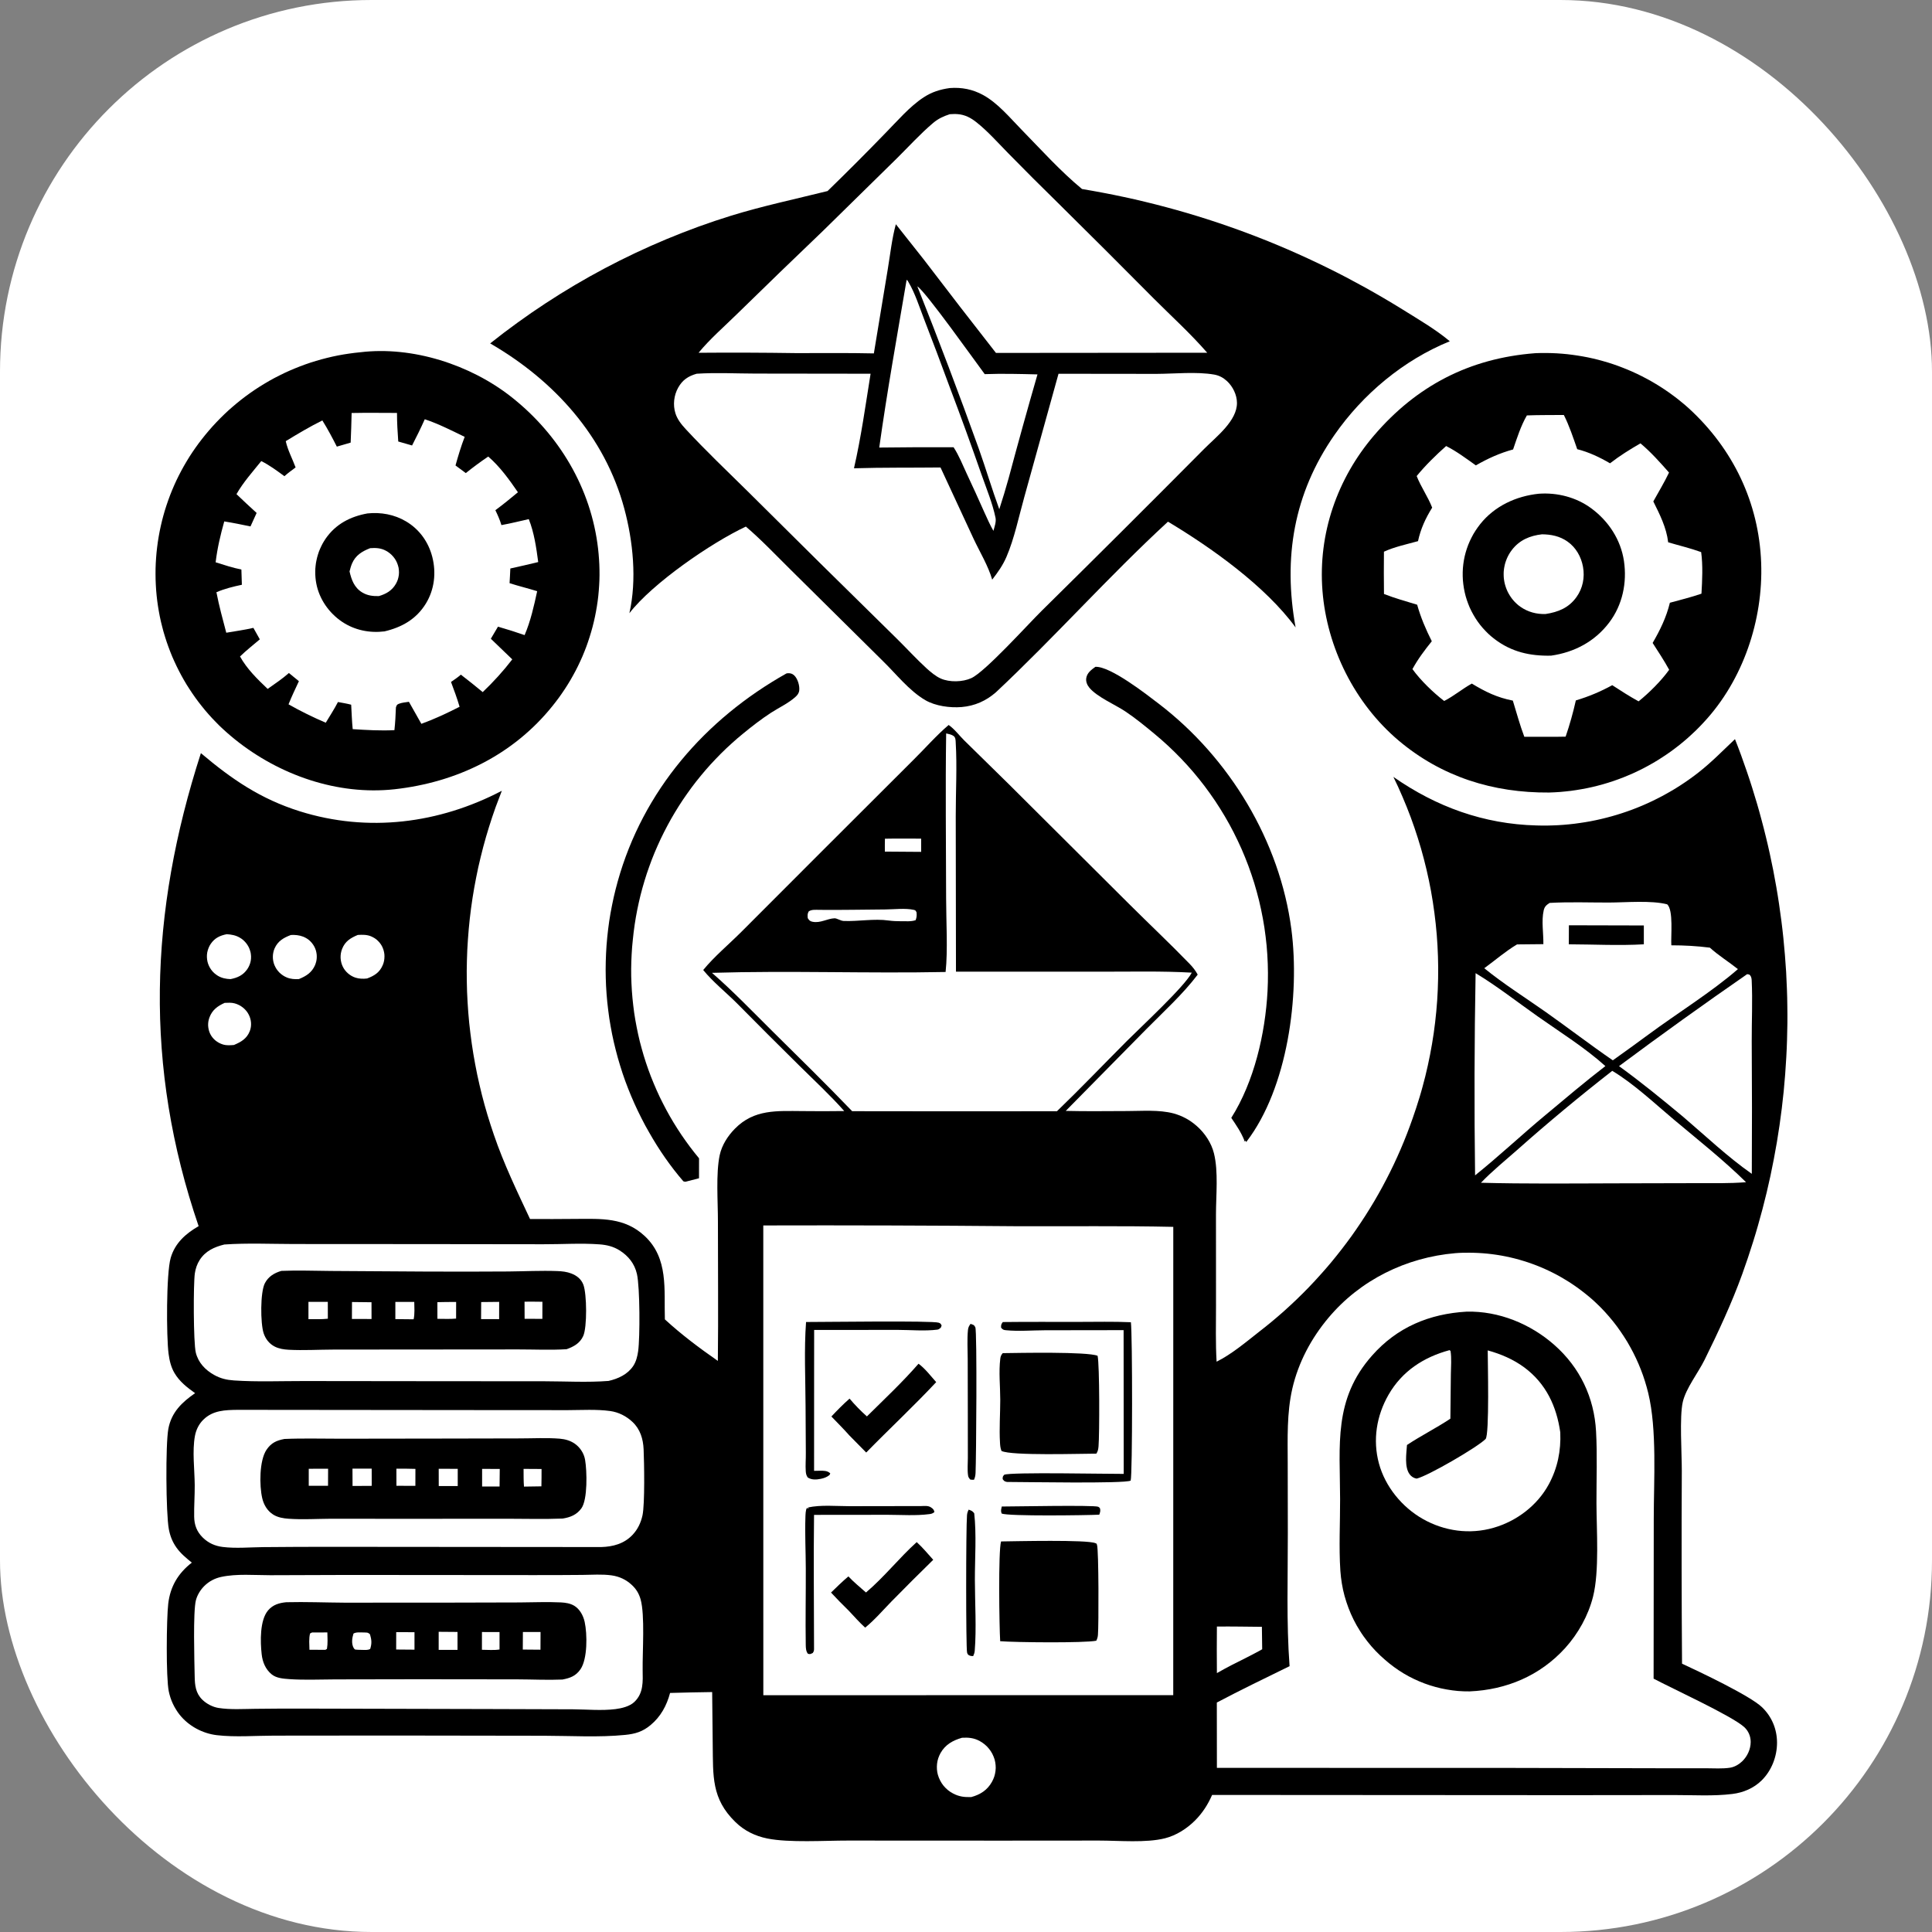 <svg width="52" height="52" viewBox="0 0 52 52" fill="none" xmlns="http://www.w3.org/2000/svg">
<rect x="0" y="0" width="52" height="52" fill="#808080" stroke="none"/>
<g clip-path="url(#clip0_225_461)">
<path d="M0 0H52V52H0V0Z" fill="white"/>
<path d="M29.482 17.948C29.883 17.925 30.866 18.694 31.201 18.951C33.095 20.404 34.448 22.639 34.758 25.016C34.989 26.792 34.658 29.284 33.55 30.728L33.534 30.733L33.526 30.705L33.478 30.719L33.492 30.696C33.403 30.472 33.274 30.285 33.14 30.087C33.757 29.112 34.055 27.817 34.116 26.675C34.12 26.594 34.123 26.512 34.125 26.43C34.127 26.349 34.128 26.267 34.127 26.185C34.127 26.103 34.125 26.021 34.122 25.94C34.119 25.858 34.115 25.776 34.11 25.695C34.105 25.613 34.098 25.532 34.091 25.45C34.083 25.369 34.074 25.287 34.064 25.206C34.054 25.125 34.043 25.044 34.031 24.963C34.018 24.882 34.005 24.802 33.99 24.721C33.975 24.641 33.959 24.56 33.942 24.48C33.925 24.4 33.907 24.321 33.888 24.241C33.868 24.162 33.848 24.083 33.826 24.004C33.804 23.925 33.782 23.846 33.758 23.768C33.733 23.69 33.708 23.612 33.682 23.535C33.656 23.457 33.628 23.38 33.6 23.303C33.571 23.227 33.542 23.151 33.511 23.075C33.48 22.999 33.448 22.924 33.416 22.849C33.383 22.774 33.349 22.7 33.313 22.626C33.278 22.552 33.242 22.478 33.205 22.406C33.167 22.333 33.129 22.261 33.09 22.189C33.05 22.117 33.01 22.046 32.969 21.976C32.927 21.905 32.885 21.835 32.841 21.766C32.798 21.697 32.753 21.628 32.708 21.56C32.662 21.492 32.616 21.425 32.568 21.358C32.521 21.291 32.472 21.226 32.423 21.16C32.374 21.095 32.323 21.031 32.272 20.967C32.221 20.903 32.169 20.84 32.116 20.778C32.062 20.716 32.008 20.654 31.954 20.594C31.899 20.533 31.843 20.473 31.786 20.414C31.73 20.355 31.672 20.297 31.614 20.24C31.556 20.182 31.496 20.126 31.436 20.07C31.376 20.015 31.316 19.96 31.254 19.906C31.192 19.852 31.13 19.799 31.067 19.747C30.818 19.541 30.561 19.33 30.293 19.151C30.011 18.962 29.532 18.763 29.322 18.512C29.262 18.441 29.221 18.345 29.237 18.25C29.26 18.108 29.374 18.027 29.482 17.948Z" fill="black"/>
<path d="M21.167 18.126C21.179 18.124 21.191 18.121 21.203 18.12C21.273 18.116 21.326 18.131 21.378 18.18C21.471 18.27 21.525 18.454 21.512 18.58C21.504 18.656 21.465 18.706 21.412 18.755C21.226 18.925 20.966 19.045 20.753 19.183C20.493 19.352 20.244 19.545 20.004 19.742C19.952 19.784 19.9 19.828 19.849 19.871C19.798 19.915 19.747 19.96 19.698 20.005C19.648 20.05 19.598 20.096 19.549 20.142C19.501 20.188 19.452 20.235 19.405 20.282C19.357 20.33 19.31 20.378 19.264 20.427C19.217 20.475 19.171 20.524 19.126 20.574C19.081 20.624 19.036 20.674 18.992 20.725C18.948 20.776 18.905 20.828 18.862 20.88C18.819 20.931 18.777 20.984 18.735 21.037C18.694 21.09 18.653 21.143 18.613 21.197C18.573 21.251 18.534 21.306 18.495 21.361C18.456 21.416 18.418 21.471 18.38 21.527C18.343 21.583 18.306 21.639 18.27 21.696C18.234 21.753 18.199 21.81 18.164 21.868C18.129 21.925 18.095 21.983 18.062 22.042C18.029 22.101 17.997 22.159 17.965 22.219C17.933 22.278 17.902 22.338 17.872 22.398C17.841 22.458 17.812 22.518 17.783 22.579C17.754 22.64 17.726 22.701 17.699 22.763C17.672 22.824 17.645 22.886 17.619 22.948C17.593 23.01 17.569 23.073 17.544 23.135C17.52 23.198 17.497 23.261 17.474 23.325C17.451 23.388 17.429 23.451 17.408 23.515C17.387 23.579 17.367 23.643 17.347 23.708C17.328 23.772 17.309 23.837 17.291 23.901C17.273 23.966 17.256 24.031 17.239 24.097C17.223 24.162 17.208 24.227 17.193 24.293C17.178 24.359 17.164 24.424 17.151 24.491C17.138 24.556 17.126 24.623 17.114 24.689C17.103 24.755 17.092 24.822 17.082 24.888C17.072 24.955 17.063 25.021 17.055 25.088C17.047 25.155 17.04 25.222 17.033 25.289C17.026 25.354 17.02 25.42 17.014 25.485C17.009 25.551 17.005 25.617 17.001 25.682C16.997 25.748 16.994 25.814 16.992 25.88C16.99 25.945 16.989 26.011 16.988 26.077C16.988 26.143 16.988 26.209 16.989 26.274C16.991 26.34 16.993 26.406 16.996 26.472C16.998 26.538 17.002 26.603 17.007 26.669C17.011 26.735 17.017 26.8 17.023 26.866C17.029 26.931 17.036 26.997 17.044 27.062C17.051 27.127 17.06 27.193 17.069 27.258C17.079 27.323 17.089 27.388 17.1 27.453C17.111 27.518 17.123 27.582 17.136 27.647C17.148 27.712 17.162 27.776 17.176 27.84C17.191 27.905 17.206 27.969 17.221 28.033C17.237 28.096 17.254 28.16 17.272 28.224C17.289 28.287 17.307 28.35 17.326 28.413C17.346 28.476 17.365 28.539 17.386 28.602C17.407 28.664 17.428 28.726 17.45 28.788C17.473 28.85 17.495 28.912 17.519 28.973C17.543 29.035 17.567 29.096 17.593 29.156C17.618 29.217 17.644 29.278 17.671 29.338C17.698 29.398 17.725 29.458 17.753 29.517C17.782 29.577 17.811 29.636 17.841 29.694C17.87 29.753 17.901 29.811 17.932 29.869C17.963 29.927 17.995 29.985 18.028 30.042C18.061 30.099 18.094 30.156 18.128 30.212C18.162 30.268 18.197 30.324 18.233 30.38C18.268 30.435 18.304 30.49 18.341 30.545C18.378 30.599 18.415 30.653 18.454 30.707C18.492 30.76 18.531 30.814 18.57 30.866C18.61 30.919 18.65 30.971 18.691 31.023C18.732 31.074 18.773 31.125 18.815 31.176L18.814 31.713L18.465 31.803C18.437 31.812 18.421 31.802 18.393 31.795C18.046 31.395 17.733 30.941 17.473 30.481C17.437 30.418 17.401 30.355 17.366 30.291C17.332 30.227 17.298 30.162 17.265 30.097C17.232 30.032 17.199 29.967 17.168 29.901C17.136 29.836 17.105 29.77 17.076 29.703C17.046 29.637 17.017 29.57 16.989 29.503C16.96 29.436 16.933 29.369 16.907 29.301C16.88 29.233 16.854 29.165 16.829 29.096C16.805 29.028 16.78 28.959 16.757 28.89C16.734 28.821 16.712 28.752 16.691 28.682C16.669 28.613 16.649 28.543 16.629 28.473C16.609 28.403 16.59 28.332 16.573 28.262C16.555 28.191 16.538 28.12 16.521 28.049C16.505 27.978 16.49 27.907 16.475 27.836C16.461 27.765 16.447 27.693 16.435 27.621C16.422 27.549 16.41 27.478 16.399 27.406C16.389 27.334 16.379 27.262 16.37 27.189C16.361 27.117 16.352 27.045 16.345 26.972C16.338 26.9 16.331 26.827 16.326 26.755C16.32 26.682 16.316 26.609 16.312 26.537C16.309 26.464 16.306 26.391 16.304 26.318C16.302 26.246 16.301 26.173 16.301 26.1C16.301 26.027 16.302 25.954 16.304 25.882C16.305 25.809 16.308 25.736 16.312 25.663C16.315 25.591 16.32 25.518 16.325 25.445C16.33 25.373 16.337 25.3 16.344 25.228C16.351 25.155 16.359 25.083 16.368 25.011C16.377 24.938 16.387 24.866 16.397 24.794C16.408 24.722 16.42 24.65 16.432 24.579C16.445 24.507 16.458 24.435 16.473 24.364C16.487 24.293 16.502 24.221 16.518 24.15C16.534 24.079 16.551 24.009 16.569 23.938C16.587 23.867 16.605 23.797 16.625 23.727C17.306 21.282 18.977 19.357 21.167 18.126Z" fill="black"/>
<path d="M41.311 9.507L41.345 9.505C41.391 9.503 41.438 9.502 41.485 9.501C41.532 9.501 41.578 9.5 41.625 9.501C41.672 9.501 41.718 9.502 41.765 9.504C41.812 9.506 41.858 9.508 41.905 9.51C41.952 9.513 41.998 9.516 42.045 9.52C42.091 9.524 42.138 9.528 42.184 9.533C42.231 9.538 42.277 9.544 42.323 9.55C42.37 9.556 42.416 9.562 42.462 9.57C42.508 9.577 42.554 9.585 42.6 9.593C42.646 9.601 42.692 9.61 42.738 9.619C42.783 9.629 42.829 9.639 42.875 9.649C42.92 9.66 42.966 9.671 43.011 9.682C43.056 9.694 43.101 9.706 43.146 9.719C43.191 9.731 43.236 9.745 43.281 9.758C43.325 9.772 43.37 9.787 43.414 9.801C43.458 9.816 43.502 9.832 43.546 9.847C43.59 9.863 43.634 9.88 43.677 9.897C43.721 9.914 43.764 9.931 43.807 9.949C43.85 9.967 43.893 9.986 43.936 10.005C43.979 10.024 44.021 10.043 44.063 10.063C44.105 10.083 44.147 10.104 44.189 10.125C44.231 10.146 44.272 10.168 44.313 10.19C44.355 10.212 44.395 10.234 44.436 10.257C44.477 10.28 44.517 10.304 44.557 10.328C44.597 10.352 44.637 10.376 44.676 10.401C44.716 10.426 44.755 10.452 44.794 10.478C44.833 10.504 44.871 10.53 44.91 10.557C44.948 10.584 44.986 10.611 45.023 10.639C45.061 10.666 45.098 10.695 45.135 10.723C45.172 10.752 45.208 10.781 45.244 10.811C45.281 10.84 45.316 10.87 45.352 10.9C45.387 10.931 45.422 10.962 45.457 10.993C46.647 12.083 47.342 13.531 47.402 15.147C47.459 16.687 46.915 18.308 45.856 19.442C45.823 19.478 45.789 19.514 45.755 19.549C45.721 19.584 45.687 19.619 45.652 19.653C45.617 19.687 45.581 19.721 45.545 19.754C45.51 19.788 45.474 19.82 45.437 19.853C45.4 19.885 45.363 19.917 45.326 19.949C45.289 19.98 45.251 20.011 45.213 20.042C45.174 20.073 45.136 20.103 45.097 20.132C45.058 20.162 45.019 20.191 44.979 20.22C44.94 20.248 44.9 20.276 44.859 20.304C44.819 20.332 44.778 20.359 44.737 20.385C44.696 20.412 44.655 20.438 44.613 20.464C44.571 20.489 44.529 20.514 44.487 20.539C44.445 20.563 44.402 20.587 44.359 20.611C44.316 20.634 44.273 20.657 44.23 20.68C44.186 20.702 44.142 20.724 44.099 20.745C44.054 20.767 44.01 20.787 43.966 20.808C43.921 20.828 43.876 20.847 43.831 20.866C43.786 20.886 43.741 20.904 43.696 20.922C43.65 20.94 43.604 20.957 43.558 20.974C43.513 20.991 43.466 21.007 43.42 21.023C43.374 21.039 43.327 21.054 43.281 21.068C43.234 21.083 43.187 21.097 43.14 21.11C43.093 21.123 43.046 21.136 42.998 21.148C42.951 21.16 42.903 21.172 42.856 21.183C42.808 21.194 42.76 21.204 42.712 21.214C42.664 21.224 42.617 21.233 42.568 21.241C42.52 21.25 42.472 21.258 42.424 21.265C42.375 21.273 42.327 21.28 42.278 21.286C42.23 21.292 42.181 21.297 42.133 21.302C42.084 21.308 42.035 21.312 41.986 21.316C41.938 21.319 41.889 21.322 41.84 21.325C41.791 21.328 41.742 21.329 41.694 21.331C40.19 21.343 38.801 20.909 37.642 19.93C36.464 18.934 35.713 17.43 35.594 15.896C35.475 14.366 35.989 12.881 36.983 11.719C38.126 10.383 39.552 9.643 41.311 9.507Z" fill="black"/>
<path d="M41.096 11.181C41.427 11.168 41.76 11.173 42.091 11.169C42.238 11.46 42.344 11.783 42.451 12.09C42.763 12.168 43.057 12.308 43.334 12.47C43.592 12.269 43.87 12.096 44.153 11.933C44.43 12.164 44.684 12.448 44.922 12.719C44.797 12.983 44.64 13.24 44.499 13.496C44.674 13.848 44.853 14.201 44.899 14.596C45.195 14.684 45.497 14.754 45.787 14.86C45.836 15.221 45.816 15.616 45.795 15.979C45.517 16.075 45.229 16.145 44.945 16.223C44.849 16.618 44.683 16.956 44.481 17.305C44.634 17.543 44.79 17.779 44.926 18.027C44.709 18.328 44.391 18.644 44.103 18.877C43.859 18.743 43.627 18.594 43.394 18.442C43.071 18.618 42.766 18.746 42.414 18.852C42.34 19.182 42.249 19.507 42.139 19.827L41.881 19.831L41.027 19.83C40.907 19.514 40.818 19.18 40.718 18.857C40.291 18.773 39.984 18.622 39.614 18.399C39.357 18.541 39.133 18.733 38.87 18.867C38.576 18.642 38.233 18.31 38.016 18.009C38.163 17.739 38.345 17.498 38.537 17.259C38.375 16.937 38.24 16.623 38.143 16.276C37.844 16.185 37.541 16.101 37.25 15.987C37.245 15.608 37.245 15.228 37.249 14.849C37.533 14.718 37.865 14.649 38.166 14.565C38.239 14.23 38.367 13.953 38.547 13.663C38.434 13.37 38.245 13.108 38.13 12.813C38.364 12.527 38.647 12.25 38.923 12.005C39.207 12.148 39.465 12.343 39.723 12.526C40.048 12.339 40.364 12.196 40.725 12.097C40.831 11.787 40.932 11.466 41.096 11.181Z" fill="white"/>
<path d="M41.415 13.289C41.914 13.252 42.427 13.384 42.83 13.682C43.295 14.025 43.623 14.525 43.709 15.1C43.795 15.684 43.67 16.283 43.311 16.757C42.923 17.268 42.375 17.557 41.747 17.647C41.181 17.659 40.686 17.549 40.227 17.201C40.198 17.179 40.17 17.156 40.142 17.133C40.114 17.109 40.087 17.085 40.06 17.06C40.034 17.035 40.008 17.01 39.983 16.983C39.958 16.957 39.933 16.93 39.909 16.903C39.885 16.875 39.862 16.848 39.839 16.819C39.817 16.79 39.795 16.761 39.774 16.732C39.753 16.702 39.733 16.672 39.713 16.641C39.694 16.61 39.675 16.579 39.657 16.547C39.639 16.516 39.621 16.484 39.605 16.451C39.589 16.419 39.573 16.386 39.558 16.353C39.544 16.32 39.53 16.286 39.517 16.252C39.503 16.218 39.491 16.184 39.48 16.149C39.468 16.114 39.458 16.08 39.448 16.045C39.439 16.009 39.43 15.974 39.422 15.939C39.414 15.903 39.407 15.867 39.401 15.832C39.395 15.796 39.39 15.76 39.385 15.723C39.381 15.688 39.377 15.652 39.374 15.616C39.372 15.58 39.37 15.544 39.369 15.508C39.368 15.472 39.368 15.436 39.369 15.4C39.37 15.364 39.371 15.329 39.374 15.293C39.377 15.257 39.38 15.221 39.385 15.185C39.389 15.149 39.395 15.114 39.401 15.078C39.407 15.043 39.414 15.008 39.422 14.973C39.43 14.938 39.439 14.903 39.449 14.868C39.459 14.833 39.469 14.799 39.481 14.765C39.492 14.731 39.505 14.697 39.518 14.663C39.531 14.63 39.545 14.597 39.56 14.564C39.575 14.531 39.59 14.499 39.607 14.467C39.623 14.435 39.64 14.403 39.658 14.372C39.676 14.341 39.695 14.31 39.715 14.28C39.734 14.25 39.755 14.22 39.776 14.191C39.797 14.162 39.819 14.133 39.841 14.105C40.229 13.619 40.806 13.353 41.415 13.289Z" fill="black"/>
<path d="M41.502 14.381C41.75 14.383 41.981 14.43 42.188 14.575C42.416 14.734 42.559 14.987 42.607 15.258C42.658 15.542 42.601 15.834 42.431 16.07C42.224 16.36 41.94 16.474 41.601 16.526C41.36 16.535 41.125 16.473 40.926 16.334C40.911 16.324 40.896 16.313 40.882 16.302C40.868 16.291 40.854 16.279 40.84 16.267C40.826 16.255 40.813 16.243 40.8 16.23C40.787 16.217 40.774 16.204 40.761 16.191C40.749 16.178 40.737 16.164 40.725 16.15C40.714 16.136 40.702 16.122 40.691 16.108C40.68 16.093 40.669 16.078 40.659 16.063C40.649 16.048 40.639 16.033 40.63 16.018C40.62 16.002 40.611 15.986 40.602 15.97C40.593 15.954 40.585 15.938 40.577 15.922C40.569 15.905 40.562 15.889 40.555 15.872C40.548 15.855 40.541 15.838 40.535 15.821C40.529 15.804 40.523 15.787 40.518 15.769C40.512 15.752 40.507 15.735 40.503 15.717C40.498 15.699 40.495 15.681 40.491 15.664C40.487 15.646 40.484 15.628 40.482 15.61C40.479 15.592 40.477 15.574 40.475 15.556C40.474 15.539 40.472 15.521 40.472 15.503C40.471 15.485 40.471 15.467 40.471 15.449C40.471 15.431 40.471 15.413 40.472 15.395C40.474 15.377 40.475 15.359 40.477 15.341C40.479 15.324 40.481 15.306 40.484 15.288C40.487 15.271 40.49 15.253 40.494 15.235C40.497 15.218 40.502 15.2 40.506 15.183C40.511 15.166 40.516 15.148 40.521 15.131C40.526 15.114 40.532 15.097 40.539 15.08C40.545 15.064 40.551 15.047 40.559 15.03C40.566 15.014 40.573 14.998 40.581 14.982C40.589 14.966 40.597 14.95 40.606 14.934C40.615 14.918 40.624 14.903 40.633 14.888C40.643 14.872 40.653 14.857 40.663 14.843C40.673 14.828 40.684 14.813 40.695 14.799C40.899 14.534 41.179 14.418 41.502 14.381Z" fill="white"/>
<path d="M9.698 9.481C11.103 9.311 12.661 9.816 13.762 10.683C15.046 11.695 15.912 13.142 16.098 14.773C16.103 14.819 16.108 14.866 16.112 14.913C16.117 14.96 16.12 15.007 16.123 15.054C16.127 15.101 16.129 15.148 16.131 15.195C16.133 15.242 16.134 15.289 16.135 15.336C16.136 15.383 16.136 15.43 16.136 15.477C16.135 15.524 16.134 15.571 16.133 15.618C16.131 15.665 16.129 15.712 16.126 15.759C16.123 15.806 16.12 15.853 16.116 15.9C16.112 15.947 16.108 15.993 16.103 16.04C16.098 16.087 16.092 16.134 16.086 16.18C16.079 16.227 16.073 16.273 16.065 16.32C16.058 16.366 16.05 16.413 16.041 16.459C16.033 16.505 16.024 16.551 16.014 16.597C16.004 16.643 15.994 16.689 15.983 16.735C15.972 16.781 15.961 16.826 15.949 16.872C15.937 16.918 15.925 16.963 15.911 17.008C15.898 17.053 15.885 17.098 15.87 17.143C15.856 17.188 15.841 17.233 15.826 17.277C15.811 17.322 15.795 17.366 15.779 17.41C15.762 17.454 15.745 17.498 15.728 17.541C15.71 17.585 15.692 17.629 15.674 17.672C15.655 17.715 15.636 17.758 15.616 17.801C15.597 17.843 15.576 17.886 15.556 17.928C15.535 17.971 15.514 18.012 15.492 18.054C15.47 18.096 15.448 18.137 15.425 18.178C15.402 18.22 15.379 18.261 15.355 18.301C15.331 18.342 15.307 18.382 15.282 18.422C15.258 18.462 15.232 18.502 15.206 18.541C15.181 18.58 15.154 18.619 15.127 18.658C15.101 18.697 15.073 18.735 15.046 18.773C15.018 18.811 14.99 18.849 14.961 18.886C14.933 18.923 14.903 18.96 14.874 18.997C13.812 20.323 12.289 21.058 10.619 21.243C9.082 21.411 7.515 20.86 6.325 19.902C6.288 19.873 6.252 19.843 6.216 19.812C6.18 19.782 6.144 19.751 6.109 19.72C6.073 19.689 6.038 19.657 6.004 19.625C5.969 19.593 5.935 19.561 5.901 19.528C5.868 19.495 5.834 19.461 5.802 19.427C5.769 19.394 5.736 19.36 5.704 19.325C5.672 19.291 5.641 19.256 5.609 19.22C5.578 19.185 5.547 19.149 5.517 19.113C5.487 19.077 5.457 19.04 5.428 19.003C5.398 18.967 5.369 18.929 5.341 18.892C5.313 18.854 5.285 18.816 5.257 18.778C5.229 18.74 5.202 18.701 5.176 18.662C5.149 18.623 5.123 18.584 5.098 18.544C5.072 18.505 5.047 18.465 5.022 18.425C4.998 18.384 4.974 18.344 4.95 18.303C4.927 18.262 4.904 18.221 4.881 18.18C4.858 18.139 4.836 18.097 4.815 18.055C4.793 18.013 4.772 17.971 4.752 17.928C4.731 17.886 4.711 17.843 4.692 17.8C4.673 17.757 4.654 17.714 4.635 17.671C4.617 17.627 4.599 17.584 4.582 17.54C4.565 17.496 4.548 17.452 4.532 17.407C4.516 17.363 4.5 17.319 4.485 17.274C4.47 17.229 4.455 17.185 4.442 17.14C4.428 17.095 4.414 17.049 4.401 17.004C4.389 16.959 4.376 16.913 4.365 16.867C4.353 16.822 4.342 16.776 4.331 16.73C4.321 16.684 4.311 16.638 4.301 16.592C4.292 16.546 4.283 16.499 4.275 16.453C4.266 16.407 4.259 16.36 4.252 16.314C4.245 16.267 4.238 16.22 4.232 16.173C4.226 16.127 4.221 16.08 4.216 16.033C4.211 15.985 4.207 15.937 4.203 15.889C4.199 15.84 4.196 15.792 4.194 15.744C4.191 15.696 4.189 15.647 4.188 15.599C4.187 15.551 4.186 15.502 4.186 15.454C4.186 15.406 4.186 15.357 4.187 15.309C4.188 15.261 4.19 15.213 4.192 15.164C4.195 15.116 4.197 15.068 4.201 15.02C4.204 14.971 4.208 14.923 4.213 14.875C4.218 14.827 4.223 14.779 4.229 14.731C4.235 14.683 4.241 14.635 4.248 14.587C4.255 14.54 4.263 14.492 4.271 14.444C4.279 14.396 4.288 14.349 4.297 14.302C4.306 14.254 4.316 14.207 4.327 14.16C4.337 14.113 4.348 14.066 4.36 14.019C4.372 13.972 4.384 13.925 4.397 13.878C4.41 13.832 4.423 13.785 4.437 13.739C4.451 13.693 4.466 13.647 4.481 13.601C4.496 13.555 4.512 13.509 4.528 13.464C4.544 13.418 4.561 13.373 4.578 13.328C4.596 13.283 4.614 13.238 4.632 13.193C4.65 13.149 4.669 13.104 4.689 13.06C4.709 13.016 4.729 12.972 4.749 12.928C4.77 12.884 4.791 12.841 4.813 12.798C4.835 12.755 4.857 12.712 4.88 12.669C4.902 12.627 4.926 12.584 4.95 12.542C4.973 12.5 4.998 12.458 5.023 12.417C5.047 12.376 5.073 12.334 5.099 12.293C5.124 12.253 5.151 12.212 5.178 12.172C5.205 12.132 5.232 12.092 5.26 12.053C5.288 12.013 5.316 11.974 5.345 11.935C5.374 11.896 5.403 11.858 5.433 11.82C5.462 11.782 5.493 11.744 5.523 11.707C5.555 11.668 5.588 11.629 5.621 11.59C5.654 11.552 5.687 11.514 5.721 11.476C5.755 11.439 5.789 11.402 5.824 11.365C5.859 11.328 5.894 11.292 5.93 11.256C5.966 11.22 6.002 11.185 6.038 11.15C6.075 11.115 6.112 11.08 6.149 11.046C6.187 11.012 6.225 10.979 6.263 10.946C6.301 10.913 6.34 10.88 6.379 10.848C6.418 10.816 6.458 10.784 6.497 10.753C6.537 10.722 6.578 10.691 6.618 10.661C6.659 10.631 6.7 10.601 6.741 10.572C6.783 10.543 6.824 10.514 6.866 10.486C6.908 10.458 6.951 10.43 6.994 10.403C7.036 10.376 7.079 10.35 7.123 10.324C7.166 10.298 7.21 10.272 7.254 10.247C7.298 10.223 7.342 10.198 7.387 10.174C7.432 10.151 7.477 10.127 7.522 10.105C7.567 10.082 7.613 10.06 7.658 10.038C7.704 10.017 7.75 9.996 7.797 9.975C7.843 9.955 7.889 9.935 7.936 9.916C7.983 9.896 8.03 9.878 8.077 9.86C8.124 9.842 8.172 9.824 8.22 9.807C8.267 9.79 8.315 9.774 8.363 9.758C8.411 9.742 8.46 9.727 8.508 9.713C8.557 9.698 8.605 9.684 8.654 9.671C8.703 9.657 8.752 9.645 8.801 9.633C8.85 9.621 8.899 9.609 8.949 9.598C8.998 9.587 9.048 9.577 9.097 9.567C9.147 9.558 9.197 9.548 9.247 9.54C9.297 9.532 9.347 9.524 9.397 9.517C9.447 9.509 9.497 9.503 9.547 9.497C9.598 9.491 9.648 9.486 9.698 9.481Z" fill="black"/>
<path d="M9.464 11.116C9.871 11.107 10.279 11.114 10.685 11.114C10.685 11.372 10.7 11.626 10.719 11.883L11.091 11.99C11.211 11.757 11.326 11.524 11.433 11.284C11.803 11.407 12.158 11.589 12.507 11.758C12.409 12.011 12.333 12.267 12.26 12.528L12.537 12.733C12.734 12.576 12.932 12.429 13.141 12.288C13.456 12.56 13.706 12.909 13.94 13.249C13.741 13.415 13.542 13.578 13.333 13.732C13.396 13.864 13.454 13.991 13.496 14.133C13.743 14.089 13.988 14.027 14.232 13.972C14.377 14.335 14.435 14.743 14.486 15.128C14.236 15.189 13.986 15.246 13.736 15.301C13.727 15.433 13.726 15.564 13.715 15.696C13.96 15.775 14.212 15.835 14.458 15.912C14.372 16.311 14.281 16.718 14.12 17.094C13.883 17.011 13.644 16.936 13.403 16.867L13.211 17.192L13.788 17.747C13.544 18.064 13.282 18.352 12.992 18.628C12.799 18.468 12.603 18.311 12.404 18.158C12.322 18.232 12.229 18.292 12.139 18.355C12.222 18.576 12.303 18.796 12.37 19.023C12.034 19.194 11.697 19.353 11.341 19.482L11.006 18.889C10.92 18.903 10.812 18.91 10.732 18.944C10.675 18.968 10.676 18.986 10.656 19.041C10.649 19.246 10.638 19.448 10.616 19.652C10.242 19.671 9.867 19.649 9.493 19.625C9.471 19.407 9.465 19.186 9.452 18.967C9.335 18.936 9.215 18.917 9.096 18.895C8.998 19.086 8.878 19.268 8.768 19.452C8.423 19.305 8.092 19.142 7.766 18.957C7.849 18.746 7.95 18.54 8.045 18.334L7.776 18.114C7.598 18.272 7.398 18.404 7.204 18.542C6.926 18.278 6.647 18.006 6.46 17.669C6.628 17.506 6.815 17.359 6.993 17.208L6.82 16.899C6.581 16.955 6.332 16.988 6.09 17.03C5.994 16.668 5.896 16.308 5.825 15.94C6.045 15.845 6.276 15.789 6.51 15.739L6.497 15.329C6.261 15.282 6.034 15.207 5.804 15.134C5.848 14.76 5.934 14.396 6.036 14.034C6.273 14.072 6.508 14.12 6.742 14.169L6.907 13.806C6.724 13.64 6.543 13.471 6.365 13.3C6.546 12.981 6.803 12.695 7.032 12.41C7.255 12.521 7.454 12.67 7.655 12.817C7.751 12.732 7.853 12.657 7.956 12.581C7.868 12.343 7.747 12.123 7.691 11.874C8.012 11.678 8.339 11.483 8.676 11.316C8.819 11.545 8.944 11.78 9.066 12.021L9.438 11.913C9.45 11.648 9.458 11.382 9.464 11.116Z" fill="white"/>
<path d="M9.89 13.819C10.25 13.781 10.615 13.847 10.928 14.033C11.287 14.245 11.532 14.587 11.635 14.989C11.744 15.416 11.694 15.865 11.463 16.244C11.205 16.665 10.817 16.883 10.348 16.994C9.947 17.043 9.545 16.962 9.208 16.736C8.855 16.499 8.592 16.124 8.513 15.704C8.508 15.678 8.504 15.652 8.5 15.626C8.497 15.6 8.494 15.573 8.491 15.547C8.489 15.521 8.487 15.495 8.486 15.468C8.485 15.442 8.485 15.415 8.485 15.389C8.485 15.363 8.486 15.336 8.487 15.31C8.489 15.283 8.491 15.257 8.494 15.231C8.497 15.205 8.5 15.178 8.504 15.152C8.508 15.126 8.513 15.1 8.519 15.075C8.524 15.049 8.53 15.023 8.537 14.997C8.543 14.972 8.551 14.947 8.559 14.921C8.567 14.896 8.575 14.871 8.584 14.846C8.594 14.822 8.603 14.797 8.614 14.773C8.624 14.749 8.635 14.725 8.647 14.701C8.658 14.677 8.67 14.654 8.683 14.63C8.696 14.607 8.709 14.585 8.723 14.562C8.737 14.54 8.751 14.518 8.766 14.496C9.038 14.104 9.43 13.902 9.89 13.819Z" fill="black"/>
<path d="M9.963 14.754C10.112 14.743 10.249 14.749 10.383 14.821C10.402 14.831 10.421 14.842 10.44 14.854C10.459 14.867 10.476 14.88 10.494 14.894C10.511 14.908 10.527 14.922 10.543 14.938C10.559 14.954 10.574 14.97 10.588 14.987C10.602 15.004 10.615 15.022 10.628 15.04C10.64 15.059 10.651 15.078 10.662 15.097C10.672 15.117 10.682 15.137 10.69 15.157C10.698 15.178 10.706 15.199 10.712 15.22C10.718 15.24 10.723 15.261 10.728 15.282C10.732 15.303 10.735 15.324 10.736 15.345C10.738 15.366 10.739 15.388 10.739 15.409C10.739 15.43 10.737 15.451 10.735 15.473C10.732 15.494 10.729 15.515 10.724 15.536C10.72 15.556 10.714 15.577 10.708 15.597C10.701 15.617 10.693 15.637 10.685 15.656C10.676 15.676 10.666 15.695 10.656 15.713C10.552 15.895 10.392 15.988 10.196 16.044C10.033 16.047 9.89 16.031 9.748 15.945C9.536 15.816 9.46 15.608 9.408 15.38C9.426 15.31 9.445 15.238 9.473 15.171C9.568 14.945 9.747 14.838 9.963 14.754Z" fill="white"/>
<path d="M25.563 2.37C25.884 2.346 26.178 2.403 26.46 2.557C26.859 2.776 27.181 3.169 27.496 3.491C28.022 4.029 28.542 4.608 29.122 5.087C29.312 5.119 29.503 5.153 29.692 5.189C29.882 5.225 30.071 5.263 30.26 5.304C30.449 5.344 30.637 5.387 30.825 5.433C31.013 5.478 31.2 5.526 31.387 5.576C31.573 5.625 31.759 5.678 31.945 5.732C32.13 5.787 32.315 5.843 32.498 5.902C32.682 5.961 32.866 6.022 33.048 6.086C33.23 6.149 33.412 6.215 33.593 6.283C33.774 6.351 33.954 6.421 34.133 6.493C34.312 6.566 34.49 6.64 34.668 6.717C34.845 6.794 35.021 6.873 35.197 6.954C35.372 7.035 35.546 7.118 35.719 7.203C35.893 7.288 36.065 7.376 36.236 7.465C36.407 7.555 36.577 7.647 36.746 7.74C36.915 7.834 37.083 7.93 37.25 8.028C37.416 8.125 37.581 8.225 37.746 8.327C38.176 8.596 38.633 8.86 39.022 9.185C37.775 9.692 36.682 10.606 35.916 11.708C34.818 13.288 34.532 15.017 34.871 16.887C34.057 15.774 32.609 14.743 31.436 14.041C29.837 15.514 28.389 17.148 26.803 18.635C26.536 18.866 26.235 19 25.884 19.03C25.572 19.056 25.178 19.004 24.905 18.845C24.464 18.587 24.119 18.137 23.755 17.784L21.291 15.345C20.892 14.952 20.5 14.535 20.075 14.173C19.137 14.613 17.56 15.701 16.94 16.504C17.144 15.603 17.04 14.569 16.802 13.686C16.278 11.741 14.908 10.234 13.193 9.243C13.434 9.051 13.678 8.865 13.928 8.685C14.177 8.504 14.43 8.33 14.688 8.161C14.945 7.992 15.206 7.83 15.471 7.673C15.736 7.517 16.004 7.366 16.276 7.222C16.548 7.078 16.823 6.94 17.101 6.809C17.379 6.678 17.66 6.553 17.945 6.434C18.229 6.316 18.515 6.205 18.804 6.099C19.094 5.994 19.385 5.896 19.679 5.805C20.535 5.542 21.406 5.358 22.274 5.142C22.802 4.629 23.321 4.109 23.833 3.58C24.151 3.258 24.481 2.867 24.862 2.619C25.082 2.475 25.305 2.406 25.563 2.37Z" fill="black"/>
<path d="M24.69 7.707C24.913 7.847 26.239 9.715 26.504 10.07C26.976 10.053 27.452 10.065 27.924 10.077C27.655 11.008 27.396 11.941 27.146 12.877C27.069 13.155 26.985 13.432 26.896 13.706C26.7 13.171 26.537 12.619 26.346 12.081C25.819 10.613 25.267 9.156 24.69 7.707Z" fill="white"/>
<path d="M24.402 7.531C24.437 7.561 24.424 7.545 24.453 7.595C24.626 7.886 24.741 8.25 24.863 8.566C25.101 9.18 25.333 9.797 25.56 10.415C25.857 11.199 26.144 11.988 26.42 12.78C26.551 13.154 26.716 13.55 26.795 13.938C26.817 14.048 26.766 14.181 26.738 14.288C26.646 14.13 26.573 13.959 26.496 13.793C26.341 13.442 26.181 13.092 26.018 12.745C25.908 12.508 25.809 12.257 25.666 12.038C24.999 12.035 24.332 12.037 23.665 12.046C23.876 10.538 24.147 9.032 24.402 7.531Z" fill="white"/>
<path d="M25.563 3.074C25.634 3.07 25.706 3.066 25.777 3.072C25.971 3.087 26.129 3.17 26.28 3.29C26.59 3.535 26.868 3.852 27.146 4.134C27.583 4.58 28.024 5.021 28.471 5.458C29.336 6.312 30.197 7.171 31.053 8.035C31.533 8.515 32.048 8.982 32.492 9.494L26.806 9.499C26.153 8.665 25.505 7.827 24.863 6.984L24.112 6.035C24.005 6.426 23.96 6.854 23.893 7.255L23.52 9.512C22.82 9.495 22.12 9.507 21.421 9.504C20.548 9.491 19.675 9.488 18.802 9.495C19.107 9.124 19.488 8.795 19.832 8.457C20.601 7.704 21.375 6.956 22.153 6.212L24.132 4.269C24.454 3.951 24.771 3.6 25.116 3.309C25.254 3.193 25.393 3.129 25.563 3.074Z" fill="white"/>
<path d="M18.75 10.059C19.271 10.025 19.814 10.054 20.338 10.055L23.432 10.059C23.296 10.906 23.177 11.768 22.985 12.604C23.761 12.58 24.538 12.591 25.314 12.582L26.206 14.505C26.371 14.856 26.598 15.229 26.705 15.601C26.856 15.406 26.991 15.216 27.089 14.988C27.301 14.498 27.427 13.884 27.572 13.368L28.49 10.06L31.127 10.063C31.61 10.061 32.207 9.999 32.681 10.082C32.814 10.106 32.922 10.164 33.022 10.255C33.182 10.403 33.291 10.624 33.293 10.843C33.297 11.326 32.739 11.752 32.422 12.07C30.967 13.536 29.504 14.994 28.033 16.444C27.666 16.806 26.519 18.079 26.143 18.252C25.912 18.358 25.557 18.368 25.321 18.263C25.185 18.203 25.047 18.087 24.938 17.988C24.66 17.734 24.404 17.451 24.136 17.188L22.056 15.14L20.126 13.226C19.567 12.675 18.993 12.129 18.459 11.553C18.343 11.428 18.23 11.288 18.179 11.123C18.108 10.898 18.138 10.639 18.253 10.434C18.37 10.224 18.525 10.124 18.75 10.059Z" fill="white"/>
<path d="M25.533 19.513C25.684 19.615 25.823 19.801 25.956 19.932L27.147 21.101L30.392 24.333C30.932 24.871 31.488 25.394 32.018 25.941C32.105 26.031 32.176 26.12 32.236 26.232C31.836 26.76 31.323 27.225 30.857 27.696L28.685 29.9C29.234 29.914 29.785 29.905 30.334 29.904C30.741 29.904 31.192 29.864 31.587 29.968C31.645 29.984 31.701 30.003 31.757 30.025C31.812 30.047 31.866 30.073 31.919 30.101C31.971 30.129 32.022 30.161 32.07 30.195C32.119 30.23 32.166 30.267 32.21 30.306C32.427 30.496 32.605 30.762 32.674 31.044C32.796 31.534 32.728 32.177 32.728 32.687L32.729 35.139C32.729 35.641 32.715 36.148 32.745 36.65C33.145 36.452 33.535 36.123 33.886 35.847C34.005 35.755 34.122 35.662 34.237 35.566C34.352 35.47 34.465 35.373 34.577 35.273C34.688 35.173 34.798 35.071 34.906 34.967C35.014 34.863 35.12 34.758 35.224 34.65C35.328 34.542 35.429 34.433 35.529 34.321C35.63 34.21 35.728 34.097 35.824 33.982C35.919 33.867 36.013 33.751 36.105 33.632C36.197 33.514 36.286 33.394 36.374 33.273C36.461 33.151 36.546 33.028 36.629 32.903C36.712 32.779 36.793 32.653 36.871 32.525C36.95 32.398 37.026 32.269 37.099 32.139C37.173 32.008 37.245 31.877 37.313 31.744C37.382 31.611 37.449 31.477 37.513 31.342C37.577 31.206 37.639 31.07 37.698 30.933C37.757 30.795 37.814 30.657 37.868 30.517C37.922 30.377 37.974 30.237 38.023 30.096C38.056 30.003 38.088 29.91 38.118 29.816C38.149 29.723 38.179 29.629 38.207 29.534C38.235 29.44 38.263 29.346 38.288 29.251C38.315 29.156 38.339 29.061 38.363 28.965C38.386 28.869 38.409 28.774 38.43 28.677C38.451 28.581 38.471 28.485 38.49 28.388C38.509 28.292 38.527 28.195 38.543 28.098C38.56 28.001 38.575 27.904 38.589 27.806C38.603 27.709 38.615 27.611 38.627 27.514C38.639 27.416 38.649 27.318 38.658 27.22C38.667 27.122 38.675 27.024 38.682 26.926C38.689 26.827 38.694 26.729 38.698 26.631C38.703 26.532 38.706 26.434 38.707 26.336C38.709 26.237 38.71 26.139 38.709 26.04C38.708 25.942 38.706 25.844 38.703 25.745C38.7 25.647 38.696 25.549 38.69 25.45C38.685 25.352 38.678 25.254 38.67 25.156C38.662 25.058 38.653 24.96 38.642 24.862C38.632 24.764 38.62 24.666 38.607 24.569C38.594 24.471 38.58 24.374 38.565 24.276C38.55 24.179 38.533 24.082 38.516 23.985C38.498 23.889 38.479 23.792 38.459 23.695C38.439 23.599 38.417 23.503 38.395 23.407C38.372 23.311 38.349 23.216 38.324 23.121C38.299 23.026 38.273 22.931 38.246 22.836C38.218 22.741 38.19 22.647 38.16 22.553C38.131 22.459 38.1 22.366 38.068 22.273C38.036 22.18 38.003 22.087 37.969 21.995C37.934 21.903 37.899 21.811 37.862 21.719C37.826 21.628 37.788 21.537 37.749 21.447C37.711 21.356 37.671 21.266 37.63 21.177C37.589 21.087 37.547 20.998 37.503 20.91C38.658 21.717 39.937 22.181 41.352 22.217C41.401 22.219 41.45 22.22 41.499 22.22C41.548 22.221 41.597 22.221 41.645 22.22C41.694 22.219 41.743 22.218 41.792 22.216C41.841 22.215 41.889 22.212 41.938 22.21C41.987 22.207 42.036 22.204 42.084 22.2C42.133 22.196 42.182 22.192 42.23 22.187C42.279 22.182 42.328 22.177 42.376 22.171C42.425 22.165 42.473 22.158 42.521 22.151C42.57 22.145 42.618 22.137 42.666 22.129C42.714 22.121 42.762 22.113 42.81 22.104C42.858 22.094 42.906 22.085 42.954 22.075C43.002 22.065 43.05 22.054 43.097 22.043C43.145 22.032 43.192 22.02 43.239 22.008C43.287 21.996 43.334 21.983 43.381 21.97C43.428 21.957 43.475 21.943 43.522 21.929C43.568 21.915 43.615 21.9 43.661 21.885C43.708 21.87 43.754 21.854 43.8 21.838C43.846 21.822 43.892 21.805 43.938 21.788C43.983 21.771 44.029 21.753 44.074 21.735C44.12 21.717 44.165 21.698 44.21 21.679C44.255 21.66 44.299 21.64 44.344 21.62C44.388 21.6 44.432 21.579 44.477 21.558C44.521 21.537 44.564 21.515 44.608 21.493C44.652 21.471 44.695 21.449 44.738 21.426C44.781 21.403 44.824 21.379 44.867 21.355C44.909 21.332 44.952 21.307 44.994 21.282C45.036 21.258 45.077 21.232 45.119 21.207C45.16 21.181 45.202 21.155 45.243 21.128C45.284 21.101 45.324 21.074 45.365 21.047C45.405 21.019 45.445 20.991 45.485 20.963C45.525 20.935 45.564 20.906 45.603 20.877C45.642 20.847 45.681 20.818 45.719 20.788C46.071 20.512 46.374 20.199 46.697 19.894C46.754 20.037 46.808 20.18 46.861 20.324C46.913 20.468 46.965 20.613 47.014 20.758C47.064 20.903 47.112 21.049 47.158 21.195C47.204 21.341 47.249 21.488 47.292 21.635C47.335 21.782 47.376 21.93 47.415 22.078C47.455 22.226 47.493 22.375 47.529 22.524C47.566 22.673 47.6 22.822 47.633 22.972C47.666 23.122 47.697 23.272 47.727 23.423C47.756 23.573 47.784 23.724 47.81 23.875C47.836 24.026 47.861 24.178 47.883 24.329C47.906 24.481 47.927 24.633 47.946 24.785C47.966 24.937 47.983 25.09 47.999 25.242C48.015 25.395 48.029 25.547 48.041 25.7C48.054 25.853 48.065 26.006 48.074 26.159C48.082 26.312 48.09 26.465 48.095 26.619C48.101 26.772 48.105 26.925 48.106 27.078C48.109 27.232 48.109 27.385 48.108 27.539C48.106 27.692 48.103 27.845 48.098 27.999C48.093 28.152 48.087 28.305 48.078 28.458C48.07 28.611 48.06 28.764 48.048 28.917C48.036 29.07 48.023 29.223 48.008 29.376C47.993 29.528 47.976 29.68 47.957 29.833C47.938 29.985 47.918 30.137 47.896 30.289C47.874 30.441 47.85 30.592 47.825 30.743C47.799 30.895 47.772 31.045 47.743 31.196C47.714 31.347 47.684 31.497 47.652 31.647C47.619 31.797 47.585 31.946 47.55 32.096C47.514 32.245 47.477 32.393 47.438 32.542C47.399 32.69 47.358 32.838 47.316 32.985C47.274 33.133 47.23 33.28 47.184 33.426C47.138 33.572 47.091 33.718 47.042 33.864C46.993 34.009 46.943 34.154 46.891 34.298C46.607 35.082 46.248 35.852 45.879 36.6C45.706 36.951 45.377 37.365 45.292 37.736C45.201 38.132 45.267 39.116 45.266 39.589C45.257 41.319 45.26 43.049 45.272 44.778C45.74 44.995 47.101 45.638 47.425 45.95C47.687 46.202 47.827 46.536 47.829 46.899C47.83 47.275 47.683 47.657 47.413 47.922C47.198 48.132 46.921 48.249 46.624 48.285C46.117 48.348 45.57 48.313 45.058 48.314L42.219 48.317L32.624 48.311C32.513 48.567 32.365 48.797 32.168 48.995C31.947 49.217 31.663 49.399 31.358 49.477C30.847 49.607 30.116 49.539 29.58 49.539L26.952 49.541L22.821 49.539C22.203 49.538 21.238 49.602 20.651 49.483C20.322 49.416 20.034 49.275 19.793 49.04C19.146 48.411 19.195 47.799 19.183 46.964L19.168 45.542C18.79 45.547 18.412 45.555 18.035 45.566C17.945 45.905 17.783 46.204 17.511 46.43C17.297 46.609 17.097 46.668 16.827 46.695C16.119 46.766 15.363 46.719 14.65 46.718L10.528 46.712L7.378 46.715C6.879 46.715 6.328 46.761 5.833 46.702C5.449 46.656 5.076 46.455 4.834 46.151C4.798 46.106 4.765 46.058 4.735 46.008C4.704 45.959 4.677 45.908 4.652 45.855C4.628 45.803 4.606 45.749 4.588 45.694C4.57 45.638 4.555 45.582 4.543 45.525C4.465 45.155 4.481 43.568 4.528 43.165C4.583 42.698 4.794 42.345 5.163 42.058C5.014 41.937 4.861 41.812 4.749 41.653C4.641 41.5 4.578 41.34 4.544 41.156C4.465 40.735 4.454 38.876 4.531 38.458C4.614 38.012 4.895 37.743 5.251 37.497C5.037 37.345 4.831 37.185 4.696 36.955C4.602 36.795 4.561 36.617 4.537 36.435C4.477 35.977 4.473 34.273 4.594 33.857C4.709 33.458 4.999 33.202 5.346 33.002C3.873 28.696 4.016 24.573 5.407 20.271C6.239 20.974 7.012 21.504 8.069 21.836C9.904 22.412 11.817 22.168 13.507 21.284C13.45 21.43 13.394 21.577 13.34 21.724C13.309 21.812 13.278 21.901 13.248 21.99C13.218 22.079 13.19 22.168 13.162 22.257C13.134 22.347 13.107 22.436 13.081 22.526C13.055 22.616 13.03 22.707 13.006 22.797C12.982 22.888 12.959 22.979 12.937 23.07C12.915 23.161 12.894 23.252 12.873 23.343C12.853 23.435 12.834 23.527 12.816 23.619C12.798 23.71 12.78 23.802 12.764 23.895C12.748 23.987 12.732 24.079 12.718 24.172C12.704 24.265 12.691 24.357 12.678 24.45C12.666 24.543 12.654 24.636 12.644 24.729C12.634 24.822 12.624 24.915 12.616 25.009C12.607 25.102 12.6 25.195 12.594 25.289C12.587 25.382 12.582 25.476 12.577 25.569C12.573 25.663 12.569 25.757 12.567 25.85C12.564 25.944 12.563 26.038 12.562 26.131C12.562 26.225 12.562 26.319 12.564 26.412C12.565 26.506 12.568 26.599 12.571 26.693C12.575 26.787 12.579 26.88 12.585 26.974C12.59 27.067 12.597 27.161 12.604 27.254C12.611 27.348 12.62 27.441 12.629 27.534C12.639 27.627 12.649 27.72 12.661 27.813C12.672 27.906 12.684 27.999 12.698 28.092C12.711 28.185 12.725 28.277 12.741 28.37C12.756 28.462 12.772 28.554 12.79 28.646C12.807 28.738 12.825 28.83 12.844 28.922C12.864 29.014 12.884 29.105 12.905 29.196C12.926 29.288 12.948 29.379 12.971 29.47C12.994 29.56 13.018 29.651 13.043 29.741C13.069 29.831 13.094 29.921 13.121 30.011C13.148 30.101 13.176 30.19 13.205 30.279C13.234 30.369 13.263 30.457 13.294 30.546C13.56 31.326 13.917 32.066 14.266 32.81C14.676 32.814 15.086 32.809 15.497 32.807C16.186 32.804 16.808 32.764 17.348 33.264C17.999 33.868 17.87 34.71 17.895 35.511C18.337 35.919 18.827 36.285 19.321 36.629C19.336 35.38 19.322 34.129 19.323 32.88C19.324 32.348 19.265 31.586 19.371 31.09C19.429 30.821 19.588 30.574 19.779 30.38C20.299 29.85 20.914 29.902 21.595 29.905C21.971 29.91 22.347 29.909 22.723 29.904C22.345 29.477 21.92 29.084 21.515 28.683C20.951 28.127 20.391 27.567 19.835 27.004C19.538 26.707 19.192 26.433 18.927 26.108C19.224 25.745 19.619 25.416 19.952 25.083L22.124 22.909L24.574 20.463C24.892 20.151 25.195 19.8 25.533 19.513Z" fill="black"/>
<path d="M23.818 22.574C24.142 22.567 24.468 22.572 24.793 22.572V22.928L23.816 22.921C23.813 22.806 23.817 22.689 23.818 22.574Z" fill="white"/>
<path d="M22.058 24.489C22.649 24.495 23.241 24.482 23.831 24.478C24.066 24.476 24.365 24.439 24.591 24.488C24.651 24.502 24.64 24.508 24.669 24.555C24.677 24.641 24.674 24.685 24.645 24.766C24.526 24.809 24.371 24.793 24.245 24.795C24.134 24.795 24.028 24.791 23.919 24.776C23.525 24.72 23.109 24.803 22.708 24.788C22.625 24.785 22.524 24.713 22.46 24.716C22.264 24.724 22.084 24.851 21.872 24.81C21.799 24.796 21.78 24.771 21.741 24.712C21.735 24.637 21.729 24.6 21.766 24.531C21.845 24.474 21.964 24.489 22.058 24.489Z" fill="white"/>
<path d="M6.048 26.992C6.137 26.989 6.231 26.982 6.317 27.006C6.478 27.05 6.621 27.162 6.696 27.311C6.765 27.446 6.779 27.609 6.723 27.752C6.644 27.956 6.488 28.045 6.296 28.126C6.197 28.134 6.097 28.142 6 28.112C5.852 28.067 5.727 27.967 5.658 27.828C5.65 27.811 5.642 27.793 5.636 27.776C5.629 27.758 5.624 27.74 5.619 27.721C5.614 27.703 5.61 27.684 5.608 27.665C5.605 27.647 5.603 27.628 5.602 27.609C5.601 27.59 5.601 27.571 5.602 27.552C5.603 27.533 5.605 27.514 5.608 27.495C5.611 27.477 5.615 27.458 5.62 27.44C5.625 27.421 5.63 27.403 5.637 27.386C5.712 27.182 5.857 27.077 6.048 26.992Z" fill="white"/>
<path d="M7.83 25.165C7.94 25.159 8.056 25.17 8.159 25.21C8.177 25.217 8.195 25.225 8.212 25.234C8.23 25.243 8.247 25.253 8.263 25.263C8.279 25.274 8.295 25.285 8.311 25.297C8.326 25.31 8.341 25.323 8.354 25.336C8.368 25.35 8.382 25.364 8.394 25.38C8.407 25.395 8.418 25.41 8.429 25.427C8.44 25.443 8.45 25.459 8.459 25.477C8.469 25.494 8.477 25.512 8.484 25.53C8.491 25.548 8.498 25.566 8.503 25.584C8.508 25.602 8.513 25.621 8.516 25.64C8.52 25.658 8.522 25.677 8.524 25.696C8.526 25.715 8.527 25.734 8.526 25.753C8.526 25.773 8.525 25.792 8.523 25.811C8.521 25.829 8.518 25.848 8.514 25.867C8.51 25.886 8.505 25.904 8.499 25.922C8.494 25.941 8.487 25.959 8.48 25.976C8.393 26.177 8.241 26.272 8.045 26.352C7.934 26.359 7.822 26.352 7.718 26.308C7.699 26.3 7.681 26.292 7.663 26.282C7.645 26.273 7.628 26.262 7.612 26.251C7.595 26.24 7.579 26.228 7.563 26.215C7.548 26.202 7.533 26.189 7.518 26.174C7.504 26.16 7.491 26.145 7.478 26.129C7.465 26.114 7.454 26.097 7.442 26.081C7.431 26.064 7.421 26.046 7.412 26.029C7.402 26.011 7.394 25.992 7.386 25.974C7.379 25.956 7.373 25.938 7.367 25.92C7.362 25.901 7.358 25.883 7.354 25.864C7.35 25.845 7.348 25.826 7.346 25.807C7.344 25.788 7.343 25.769 7.344 25.75C7.344 25.731 7.345 25.712 7.347 25.693C7.349 25.674 7.352 25.655 7.356 25.637C7.36 25.618 7.365 25.599 7.37 25.581C7.376 25.563 7.383 25.545 7.39 25.528C7.479 25.326 7.633 25.24 7.83 25.165Z" fill="white"/>
<path d="M9.63 25.164C9.752 25.157 9.871 25.154 9.986 25.201C10.004 25.209 10.021 25.217 10.038 25.226C10.055 25.234 10.072 25.244 10.088 25.255C10.104 25.265 10.119 25.276 10.134 25.288C10.149 25.3 10.163 25.313 10.176 25.327C10.19 25.34 10.203 25.354 10.215 25.369C10.227 25.384 10.239 25.399 10.249 25.415C10.26 25.431 10.27 25.447 10.279 25.464C10.288 25.481 10.296 25.498 10.303 25.516C10.311 25.534 10.317 25.552 10.323 25.571C10.329 25.59 10.333 25.609 10.337 25.628C10.341 25.647 10.344 25.666 10.346 25.686C10.347 25.705 10.348 25.725 10.348 25.744C10.348 25.764 10.347 25.784 10.345 25.803C10.344 25.823 10.341 25.842 10.337 25.861C10.333 25.88 10.328 25.899 10.323 25.918C10.317 25.937 10.311 25.955 10.303 25.973C10.219 26.174 10.077 26.262 9.88 26.336C9.779 26.348 9.666 26.346 9.569 26.314C9.423 26.267 9.296 26.158 9.228 26.021C9.219 26.002 9.21 25.983 9.203 25.963C9.196 25.944 9.19 25.924 9.185 25.904C9.18 25.884 9.176 25.864 9.173 25.843C9.17 25.822 9.168 25.802 9.167 25.781C9.166 25.76 9.166 25.739 9.168 25.719C9.169 25.698 9.171 25.677 9.175 25.657C9.178 25.637 9.183 25.616 9.189 25.596C9.194 25.576 9.201 25.557 9.209 25.537C9.289 25.335 9.437 25.244 9.63 25.164Z" fill="white"/>
<path d="M6.103 25.144C6.227 25.152 6.342 25.172 6.451 25.235C6.469 25.246 6.486 25.257 6.503 25.268C6.519 25.28 6.535 25.293 6.551 25.306C6.566 25.32 6.581 25.334 6.594 25.349C6.608 25.364 6.621 25.38 6.634 25.396C6.646 25.412 6.658 25.429 6.668 25.446C6.679 25.463 6.689 25.481 6.698 25.5C6.706 25.518 6.714 25.537 6.721 25.556C6.728 25.575 6.734 25.595 6.739 25.614C6.745 25.634 6.749 25.654 6.751 25.675C6.754 25.695 6.756 25.715 6.757 25.736C6.758 25.757 6.758 25.777 6.756 25.798C6.755 25.818 6.752 25.838 6.749 25.859C6.745 25.879 6.74 25.899 6.735 25.919C6.729 25.939 6.722 25.958 6.714 25.977C6.706 25.996 6.698 26.014 6.688 26.032C6.678 26.051 6.667 26.068 6.656 26.085C6.543 26.248 6.393 26.317 6.204 26.353C6.083 26.349 5.968 26.326 5.863 26.263C5.845 26.253 5.829 26.241 5.813 26.229C5.796 26.217 5.781 26.205 5.766 26.191C5.751 26.178 5.737 26.163 5.724 26.149C5.71 26.134 5.698 26.118 5.686 26.102C5.674 26.086 5.663 26.069 5.653 26.052C5.643 26.035 5.633 26.017 5.625 25.999C5.616 25.98 5.609 25.962 5.602 25.943C5.596 25.924 5.59 25.905 5.585 25.885C5.58 25.865 5.577 25.844 5.574 25.823C5.571 25.802 5.569 25.782 5.569 25.761C5.568 25.74 5.569 25.719 5.57 25.698C5.572 25.677 5.575 25.656 5.578 25.635C5.582 25.614 5.587 25.594 5.593 25.574C5.599 25.554 5.606 25.534 5.614 25.514C5.621 25.495 5.63 25.476 5.64 25.457C5.65 25.439 5.661 25.421 5.673 25.403C5.78 25.246 5.921 25.18 6.103 25.144Z" fill="white"/>
<path d="M32.753 43.779C33.157 43.774 33.561 43.783 33.964 43.786L33.972 44.39C33.836 44.469 33.693 44.539 33.554 44.612C33.283 44.746 33.015 44.881 32.753 45.032C32.749 44.614 32.749 44.197 32.753 43.779Z" fill="white"/>
<path d="M25.893 46.772C26.067 46.762 26.208 46.775 26.364 46.857C26.389 46.87 26.412 46.884 26.435 46.9C26.458 46.915 26.48 46.931 26.501 46.949C26.522 46.966 26.543 46.985 26.562 47.004C26.581 47.024 26.6 47.044 26.617 47.066C26.635 47.087 26.651 47.109 26.666 47.132C26.681 47.155 26.695 47.179 26.708 47.203C26.721 47.228 26.732 47.253 26.742 47.278C26.753 47.304 26.762 47.33 26.77 47.356C26.777 47.381 26.783 47.406 26.787 47.432C26.792 47.458 26.795 47.483 26.797 47.509C26.799 47.535 26.8 47.561 26.8 47.587C26.799 47.613 26.797 47.639 26.794 47.665C26.791 47.691 26.787 47.716 26.781 47.742C26.776 47.767 26.769 47.792 26.761 47.817C26.753 47.841 26.744 47.866 26.733 47.889C26.723 47.913 26.711 47.936 26.698 47.959C26.575 48.181 26.382 48.304 26.142 48.368C25.961 48.374 25.816 48.358 25.654 48.273C25.629 48.26 25.605 48.246 25.582 48.231C25.559 48.216 25.537 48.199 25.515 48.182C25.494 48.164 25.473 48.146 25.453 48.126C25.433 48.107 25.415 48.086 25.397 48.065C25.38 48.043 25.363 48.021 25.348 47.998C25.333 47.974 25.319 47.95 25.306 47.926C25.293 47.901 25.282 47.876 25.271 47.85C25.261 47.825 25.252 47.798 25.244 47.772C25.238 47.747 25.232 47.723 25.227 47.698C25.223 47.673 25.22 47.648 25.218 47.623C25.216 47.598 25.215 47.573 25.216 47.547C25.216 47.522 25.218 47.497 25.221 47.472C25.224 47.447 25.228 47.422 25.233 47.397C25.239 47.373 25.245 47.348 25.253 47.324C25.261 47.3 25.27 47.277 25.28 47.254C25.29 47.231 25.301 47.208 25.313 47.186C25.444 46.954 25.647 46.843 25.893 46.772Z" fill="white"/>
<path d="M39.716 26.193C40.289 26.538 40.835 26.967 41.383 27.353C41.989 27.781 42.659 28.198 43.209 28.694C42.659 29.117 42.13 29.566 41.598 30.01C40.957 30.542 40.352 31.114 39.702 31.635C39.678 29.821 39.683 28.007 39.716 26.193Z" fill="white"/>
<path d="M47.024 26.22C47.054 26.226 47.082 26.223 47.103 26.248C47.137 26.289 47.145 26.341 47.147 26.392C47.173 26.931 47.146 27.488 47.148 28.029C47.156 29.217 47.157 30.405 47.15 31.594C46.505 31.143 45.905 30.574 45.306 30.062C44.739 29.59 44.174 29.128 43.576 28.695C44.711 27.85 45.861 27.025 47.024 26.22Z" fill="white"/>
<path d="M43.394 28.822C43.979 29.173 44.522 29.689 45.045 30.128C45.7 30.678 46.385 31.219 46.995 31.819C46.537 31.856 46.071 31.844 45.611 31.845L43.437 31.85C42.246 31.853 41.051 31.866 39.86 31.834C40.161 31.52 40.51 31.238 40.836 30.95C41.666 30.213 42.519 29.504 43.394 28.822Z" fill="white"/>
<path d="M41.709 24.302C42.239 24.272 42.775 24.293 43.305 24.292C43.763 24.291 44.438 24.228 44.873 24.34C45.045 24.498 44.968 25.196 44.984 25.443C45.333 25.443 45.675 25.462 46.021 25.506C46.251 25.716 46.531 25.888 46.776 26.084C46.082 26.69 45.13 27.281 44.369 27.844C44.051 28.078 43.731 28.31 43.409 28.539C42.801 28.121 42.213 27.669 41.61 27.243C41.058 26.854 40.473 26.486 39.949 26.06C40.242 25.847 40.52 25.604 40.831 25.419L41.54 25.412C41.545 25.119 41.484 24.787 41.549 24.502C41.573 24.398 41.623 24.358 41.709 24.302Z" fill="white"/>
<path d="M42.227 24.904L44.244 24.909L44.244 25.416C43.58 25.455 42.892 25.418 42.225 25.416L42.227 24.904Z" fill="black"/>
<path d="M25.466 19.74C25.529 19.754 25.614 19.77 25.667 19.81C25.721 19.851 25.72 19.924 25.723 19.985C25.762 20.636 25.723 21.311 25.724 21.965L25.73 26.152L29.63 26.153C30.443 26.154 31.265 26.133 32.077 26.179C31.881 26.556 30.708 27.64 30.328 28.021C29.701 28.65 29.087 29.293 28.448 29.909L25.735 29.911L22.936 29.908C22.235 29.177 21.512 28.471 20.792 27.758C20.257 27.228 19.732 26.679 19.163 26.184C21.256 26.121 23.357 26.203 25.451 26.161C25.514 25.583 25.465 24.786 25.465 24.183C25.463 22.703 25.444 21.22 25.466 19.74Z" fill="white"/>
<path d="M9.362 42.39L14.352 42.394C14.793 42.395 15.233 42.393 15.674 42.389C15.933 42.387 16.209 42.365 16.466 42.402C16.671 42.432 16.851 42.515 17.004 42.658C17.123 42.768 17.196 42.888 17.241 43.044C17.362 43.467 17.29 44.46 17.297 44.947C17.302 45.263 17.323 45.569 17.075 45.807C16.95 45.928 16.731 45.98 16.563 46.001C16.198 46.047 15.794 46.009 15.424 46.006L13.216 45.999L8.126 45.987C7.709 45.986 7.292 45.988 6.875 45.993C6.55 45.996 6.205 46.02 5.883 45.97C5.724 45.945 5.562 45.86 5.447 45.749C5.265 45.572 5.244 45.359 5.24 45.121C5.232 44.708 5.193 43.382 5.273 43.07C5.31 42.928 5.395 42.791 5.499 42.687C5.625 42.562 5.781 42.48 5.954 42.443C6.369 42.353 6.85 42.397 7.275 42.397L9.362 42.39Z" fill="white"/>
<path d="M7.706 43.124C8.225 43.111 8.748 43.133 9.268 43.136L11.989 43.135L13.981 43.13C14.35 43.128 14.729 43.111 15.097 43.129C15.218 43.135 15.35 43.155 15.455 43.219C15.606 43.309 15.699 43.486 15.736 43.652C15.808 43.98 15.815 44.651 15.624 44.928C15.5 45.109 15.347 45.165 15.138 45.205C14.737 45.222 14.327 45.201 13.924 45.2L11.275 45.197L9.021 45.201C8.614 45.202 8.195 45.222 7.79 45.194C7.629 45.182 7.443 45.171 7.313 45.066C7.146 44.93 7.066 44.734 7.043 44.524C7.005 44.188 6.99 43.608 7.216 43.343C7.345 43.191 7.515 43.142 7.706 43.124Z" fill="black"/>
<path d="M9.787 43.938C9.869 43.942 9.899 43.929 9.959 43.989C10.002 44.138 10.011 44.232 9.964 44.381C9.9 44.421 9.789 44.406 9.714 44.406C9.661 44.407 9.611 44.403 9.559 44.398C9.54 44.383 9.533 44.38 9.519 44.355C9.454 44.24 9.476 44.086 9.514 43.968C9.586 43.923 9.703 43.938 9.787 43.938Z" fill="white"/>
<path d="M8.399 43.938L8.811 43.937C8.814 44.083 8.825 44.235 8.8 44.38L8.759 44.405L8.329 44.404C8.327 44.26 8.31 44.105 8.345 43.965L8.399 43.938Z" fill="white"/>
<path d="M12.972 43.926L13.445 43.927L13.445 44.396C13.295 44.421 13.124 44.404 12.971 44.404L12.972 43.926Z" fill="white"/>
<path d="M14.074 43.926L14.549 43.926L14.547 44.402L14.071 44.398L14.074 43.926Z" fill="white"/>
<path d="M10.664 43.929L11.156 43.931L11.156 44.401L10.663 44.397L10.664 43.929Z" fill="white"/>
<path d="M11.807 43.92L12.314 43.924L12.314 44.407L11.807 44.406L11.807 43.92Z" fill="white"/>
<path d="M6.038 33.496C6.655 33.453 7.29 33.482 7.908 33.483L11.359 33.485L14.623 33.489C15.122 33.491 15.64 33.455 16.136 33.492C16.33 33.506 16.511 33.55 16.677 33.655C16.913 33.803 17.081 34.015 17.143 34.289C17.225 34.651 17.227 35.995 17.176 36.366C17.156 36.506 17.122 36.647 17.043 36.766C16.892 36.993 16.637 37.109 16.379 37.168C15.812 37.212 15.227 37.178 14.658 37.177L11.642 37.175L8.178 37.171C7.556 37.17 6.919 37.197 6.299 37.155C6.098 37.141 5.94 37.104 5.764 37.007C5.525 36.874 5.336 36.675 5.27 36.405C5.204 36.136 5.203 34.559 5.244 34.274C5.263 34.146 5.304 34.023 5.374 33.913C5.53 33.669 5.768 33.563 6.038 33.496Z" fill="white"/>
<path d="M7.573 34.206C8.017 34.187 8.468 34.205 8.912 34.208L11.435 34.224C12.182 34.228 12.93 34.227 13.678 34.222C14.117 34.218 14.562 34.195 15.001 34.211C15.128 34.215 15.257 34.23 15.376 34.276C15.525 34.333 15.643 34.426 15.701 34.577C15.796 34.825 15.805 35.724 15.697 35.96C15.609 36.153 15.442 36.246 15.25 36.314C14.823 36.341 14.383 36.32 13.954 36.32L11.511 36.322L8.982 36.324C8.582 36.325 8.17 36.35 7.77 36.329C7.642 36.322 7.509 36.302 7.394 36.243C7.247 36.169 7.146 36.037 7.095 35.882C7.009 35.617 7.002 34.779 7.13 34.536C7.225 34.356 7.383 34.262 7.573 34.206Z" fill="black"/>
<path d="M14.118 35.035C14.278 35.032 14.439 35.036 14.599 35.037L14.598 35.497L14.12 35.496L14.118 35.035Z" fill="white"/>
<path d="M12.951 35.045L13.435 35.04L13.434 35.505L12.948 35.504C12.947 35.351 12.95 35.198 12.951 35.045Z" fill="white"/>
<path d="M11.772 35.048C11.94 35.041 12.109 35.044 12.277 35.043L12.276 35.49C12.112 35.506 11.938 35.495 11.773 35.496L11.772 35.048Z" fill="white"/>
<path d="M10.641 35.041L11.15 35.041C11.152 35.196 11.166 35.358 11.133 35.509L10.641 35.504L10.641 35.041Z" fill="white"/>
<path d="M9.474 35.044L9.999 35.05L10 35.501L9.472 35.5L9.474 35.044Z" fill="white"/>
<path d="M8.302 35.039L8.823 35.04L8.824 35.493C8.655 35.513 8.473 35.504 8.302 35.506L8.302 35.039Z" fill="white"/>
<path d="M6.405 37.946L13.393 37.953L15.285 37.954C15.657 37.953 16.055 37.927 16.424 37.978C16.651 38.01 16.857 38.115 17.024 38.272C17.232 38.467 17.311 38.731 17.323 39.01C17.339 39.361 17.358 40.479 17.293 40.785C17.25 40.983 17.164 41.165 17.024 41.312C16.799 41.55 16.497 41.631 16.18 41.639L8.979 41.633C8.345 41.632 7.71 41.635 7.075 41.641C6.724 41.645 6.345 41.68 5.997 41.637C5.788 41.611 5.612 41.534 5.459 41.385C5.298 41.228 5.23 41.046 5.226 40.824C5.221 40.54 5.243 40.255 5.241 39.971C5.238 39.553 5.171 39.055 5.247 38.647C5.278 38.483 5.352 38.33 5.472 38.212C5.731 37.956 6.065 37.95 6.405 37.946Z" fill="white"/>
<path d="M7.655 38.73C8.158 38.708 8.668 38.724 9.172 38.723L12.011 38.719L13.982 38.715C14.338 38.715 14.708 38.694 15.063 38.722C15.212 38.735 15.348 38.772 15.472 38.858C15.49 38.871 15.507 38.884 15.524 38.899C15.541 38.913 15.557 38.929 15.572 38.945C15.587 38.961 15.601 38.977 15.615 38.995C15.629 39.012 15.641 39.03 15.653 39.049C15.665 39.068 15.676 39.087 15.686 39.106C15.696 39.126 15.705 39.146 15.713 39.167C15.721 39.188 15.728 39.209 15.734 39.23C15.739 39.251 15.744 39.273 15.748 39.294C15.799 39.587 15.819 40.36 15.649 40.596C15.523 40.771 15.351 40.839 15.145 40.872C14.65 40.892 14.147 40.877 13.651 40.877L10.828 40.879L8.913 40.877C8.534 40.879 8.143 40.904 7.766 40.877C7.624 40.867 7.475 40.842 7.353 40.765C7.196 40.666 7.099 40.502 7.058 40.324C6.979 39.986 6.978 39.311 7.173 39.021C7.298 38.836 7.441 38.77 7.655 38.73Z" fill="black"/>
<path d="M12.976 39.535L13.451 39.537L13.446 40.009L12.976 40.009L12.976 39.535Z" fill="white"/>
<path d="M14.092 39.535L14.576 39.538C14.578 39.693 14.574 39.849 14.572 40.005L14.103 40.012C14.09 39.855 14.094 39.694 14.092 39.535Z" fill="white"/>
<path d="M10.669 39.53C10.839 39.526 11.011 39.532 11.181 39.535L11.18 39.992L10.67 39.99L10.669 39.53Z" fill="white"/>
<path d="M11.808 39.532L12.32 39.534L12.32 39.997L11.809 39.997L11.808 39.532Z" fill="white"/>
<path d="M8.31 39.532L8.831 39.531L8.829 39.99L8.31 39.99L8.31 39.532Z" fill="white"/>
<path d="M9.487 39.529C9.659 39.526 9.832 39.529 10.004 39.529L10.005 39.992L9.489 39.995L9.487 39.529Z" fill="white"/>
<path d="M39.171 33.729C39.297 33.718 39.423 33.717 39.55 33.717C39.591 33.717 39.632 33.718 39.673 33.719C39.714 33.72 39.755 33.722 39.796 33.724C39.837 33.726 39.878 33.729 39.919 33.732C39.96 33.735 40.001 33.739 40.042 33.743C40.083 33.747 40.123 33.752 40.164 33.757C40.205 33.762 40.246 33.768 40.286 33.774C40.327 33.78 40.367 33.787 40.408 33.794C40.448 33.801 40.489 33.809 40.529 33.817C40.569 33.825 40.609 33.834 40.649 33.843C40.689 33.852 40.729 33.862 40.769 33.872C40.809 33.882 40.848 33.893 40.888 33.904C40.928 33.915 40.967 33.927 41.006 33.939C41.045 33.951 41.084 33.963 41.123 33.976C41.162 33.989 41.201 34.003 41.24 34.017C41.278 34.031 41.317 34.045 41.355 34.06C41.393 34.075 41.431 34.09 41.469 34.106C41.507 34.122 41.545 34.138 41.582 34.155C41.62 34.172 41.657 34.189 41.694 34.207C41.731 34.224 41.768 34.243 41.804 34.261C41.841 34.28 41.877 34.299 41.914 34.318C41.95 34.338 41.986 34.358 42.021 34.378C42.057 34.398 42.092 34.419 42.127 34.441C42.163 34.462 42.198 34.483 42.232 34.505C42.267 34.528 42.301 34.55 42.335 34.573C42.369 34.596 42.403 34.619 42.436 34.643C42.47 34.667 42.503 34.691 42.536 34.716C42.569 34.74 42.602 34.765 42.634 34.791C42.666 34.816 42.698 34.842 42.73 34.868C42.761 34.894 42.793 34.921 42.824 34.947C42.855 34.974 42.885 35.002 42.916 35.029C42.946 35.057 42.976 35.085 43.005 35.114C43.035 35.142 43.065 35.171 43.093 35.2C43.132 35.239 43.17 35.28 43.207 35.321C43.244 35.361 43.281 35.403 43.316 35.445C43.352 35.487 43.387 35.53 43.422 35.573C43.456 35.616 43.49 35.66 43.523 35.704C43.556 35.748 43.588 35.793 43.619 35.839C43.651 35.884 43.681 35.93 43.711 35.977C43.741 36.023 43.77 36.07 43.799 36.117C43.827 36.165 43.855 36.213 43.881 36.261C43.908 36.309 43.934 36.358 43.959 36.407C43.984 36.456 44.009 36.506 44.032 36.556C44.056 36.606 44.078 36.656 44.1 36.707C44.122 36.758 44.143 36.809 44.163 36.861C44.183 36.912 44.202 36.964 44.221 37.016C44.239 37.068 44.256 37.12 44.273 37.173C44.29 37.226 44.305 37.279 44.32 37.332C44.335 37.385 44.349 37.438 44.362 37.492C44.602 38.48 44.511 39.841 44.511 40.877L44.507 45.181C45.002 45.444 46.612 46.182 46.944 46.483C47.059 46.588 47.12 46.73 47.12 46.886C47.119 47.082 47.029 47.276 46.887 47.41C46.8 47.492 46.685 47.559 46.566 47.578C46.359 47.61 46.131 47.593 45.922 47.593L44.791 47.593L40.714 47.584L32.753 47.582L32.751 45.824C33.395 45.483 34.055 45.167 34.709 44.845C34.621 43.662 34.664 42.444 34.662 41.257L34.659 39.386C34.658 38.711 34.632 38.038 34.783 37.375C34.945 36.671 35.292 36.02 35.756 35.468C36.613 34.447 37.851 33.842 39.171 33.729Z" fill="white"/>
<path d="M39.475 35.303C40.34 35.283 41.191 35.631 41.835 36.199C42.523 36.806 42.908 37.612 42.958 38.527C42.993 39.166 42.967 39.821 42.969 40.462C42.971 41.187 43.05 42.289 42.877 42.974C42.749 43.482 42.477 43.97 42.126 44.358C41.451 45.101 40.546 45.482 39.554 45.524C39.503 45.525 39.451 45.524 39.399 45.522C39.347 45.52 39.296 45.517 39.244 45.513C39.192 45.508 39.141 45.503 39.09 45.496C39.038 45.489 38.987 45.481 38.936 45.472C38.885 45.463 38.834 45.453 38.784 45.442C38.733 45.431 38.683 45.418 38.633 45.404C38.583 45.391 38.533 45.376 38.484 45.36C38.435 45.344 38.386 45.327 38.337 45.309C38.289 45.291 38.241 45.272 38.193 45.251C38.145 45.231 38.098 45.21 38.052 45.187C38.005 45.165 37.959 45.141 37.913 45.117C37.868 45.092 37.823 45.066 37.778 45.04C37.734 45.013 37.69 44.985 37.647 44.957C37.604 44.928 37.561 44.898 37.52 44.868C37.478 44.837 37.437 44.806 37.396 44.773C37.356 44.741 37.316 44.708 37.277 44.673C37.234 44.636 37.191 44.598 37.149 44.558C37.108 44.519 37.067 44.479 37.027 44.437C36.988 44.396 36.949 44.353 36.911 44.31C36.874 44.267 36.837 44.222 36.802 44.177C36.767 44.132 36.733 44.086 36.699 44.039C36.666 43.992 36.634 43.945 36.604 43.896C36.573 43.848 36.544 43.799 36.515 43.749C36.487 43.699 36.46 43.648 36.434 43.597C36.409 43.546 36.384 43.494 36.361 43.441C36.338 43.389 36.316 43.336 36.296 43.282C36.275 43.228 36.256 43.174 36.239 43.12C36.221 43.065 36.204 43.011 36.189 42.955C36.174 42.9 36.161 42.844 36.148 42.788C36.136 42.732 36.125 42.676 36.116 42.619C36.106 42.562 36.099 42.506 36.092 42.449C36.085 42.392 36.08 42.335 36.076 42.277C36.034 41.641 36.071 40.985 36.069 40.346C36.066 38.887 35.886 37.663 36.931 36.483C37.606 35.72 38.47 35.362 39.475 35.303Z" fill="black"/>
<path d="M39.016 36.339L39.041 36.362C39.073 36.56 39.052 36.784 39.05 36.985L39.037 38.184C38.659 38.436 38.249 38.64 37.869 38.892C37.853 39.123 37.797 39.48 37.938 39.677C37.985 39.742 38.049 39.783 38.128 39.797C38.425 39.73 39.752 38.961 39.984 38.732C40.092 38.625 40.042 36.622 40.042 36.346C40.397 36.444 40.736 36.588 41.033 36.809C41.612 37.243 41.895 37.849 41.995 38.552C42.016 39.047 41.923 39.513 41.685 39.952C41.377 40.52 40.82 40.942 40.201 41.12C39.558 41.306 38.879 41.213 38.299 40.885C37.737 40.567 37.284 40.015 37.114 39.389C36.943 38.757 37.049 38.103 37.373 37.539C37.739 36.903 38.319 36.527 39.016 36.339Z" fill="white"/>
<path d="M20.544 32.983C22.816 32.977 25.088 32.984 27.36 33.004C28.765 33.01 30.174 32.99 31.579 33.021L31.578 45.625L20.545 45.627L20.544 32.983Z" fill="white"/>
<path d="M26.963 40.548C27.267 40.548 29.433 40.506 29.557 40.554C29.575 40.561 29.588 40.577 29.603 40.589C29.627 40.659 29.61 40.7 29.587 40.768C29.247 40.785 27.139 40.814 26.959 40.737C26.931 40.66 26.947 40.627 26.963 40.548Z" fill="black"/>
<path d="M26.072 40.632C26.147 40.661 26.171 40.665 26.221 40.73C26.285 41.288 26.238 41.956 26.239 42.524C26.24 43.123 26.284 43.844 26.235 44.431C26.23 44.486 26.216 44.525 26.193 44.574C26.153 44.574 26.128 44.572 26.09 44.556C26.052 44.539 26.041 44.52 26.029 44.478C25.996 44.359 25.998 41.117 26.027 40.783C26.032 40.723 26.046 40.684 26.072 40.632Z" fill="black"/>
<path d="M26.122 35.632C26.192 35.657 26.217 35.654 26.251 35.724C26.301 35.83 26.275 39.295 26.257 39.648C26.253 39.717 26.243 39.766 26.215 39.828C26.177 39.831 26.151 39.828 26.114 39.822C26.08 39.78 26.063 39.763 26.055 39.708C26.034 39.56 26.05 39.389 26.05 39.24L26.049 38.116L26.046 36.577C26.046 36.321 26.027 36.048 26.053 35.795C26.06 35.726 26.082 35.688 26.122 35.632Z" fill="black"/>
<path d="M24.766 40.536L24.793 40.536C24.885 40.534 24.982 40.519 25.061 40.574C25.114 40.61 25.139 40.636 25.15 40.698C25.101 40.736 25.071 40.746 25.011 40.753C24.65 40.8 24.261 40.772 23.897 40.771L21.91 40.773C21.894 41.978 21.91 43.184 21.91 44.389C21.907 44.44 21.902 44.448 21.876 44.49C21.815 44.517 21.809 44.53 21.745 44.511C21.692 44.443 21.689 44.359 21.687 44.275C21.676 43.59 21.691 42.903 21.688 42.218C21.687 41.759 21.662 41.293 21.678 40.835C21.68 40.778 21.682 40.627 21.719 40.589L21.77 40.603L21.745 40.574C22.092 40.498 22.511 40.539 22.866 40.539L24.766 40.536Z" fill="black"/>
<path d="M21.695 35.582C22.161 35.583 25.1 35.541 25.267 35.601C25.319 35.62 25.321 35.631 25.344 35.678L25.321 35.736C25.292 35.757 25.267 35.783 25.231 35.787C24.893 35.831 24.502 35.794 24.158 35.794L21.913 35.796L21.912 36.804L21.911 39.588C21.962 39.586 22.013 39.585 22.064 39.585C22.167 39.584 22.272 39.581 22.347 39.657L22.326 39.701C22.253 39.758 22.183 39.784 22.092 39.803C21.971 39.827 21.847 39.836 21.74 39.766C21.701 39.71 21.692 39.663 21.687 39.597C21.676 39.435 21.691 39.267 21.689 39.104L21.682 37.857C21.679 37.106 21.64 36.33 21.695 35.582Z" fill="black"/>
<path d="M24.673 41.506C24.833 41.652 24.974 41.821 25.118 41.982C24.739 42.352 24.364 42.727 23.993 43.105C23.763 43.34 23.541 43.601 23.286 43.808C23.131 43.669 22.992 43.507 22.848 43.356C22.684 43.196 22.523 43.032 22.367 42.864C22.519 42.715 22.671 42.568 22.834 42.429C22.98 42.584 23.149 42.721 23.308 42.862C23.796 42.449 24.198 41.936 24.673 41.506Z" fill="black"/>
<path d="M24.722 36.705C24.898 36.832 25.052 37.037 25.198 37.2C24.591 37.849 23.936 38.459 23.314 39.095L22.861 38.635C22.706 38.46 22.539 38.294 22.377 38.125C22.535 37.957 22.692 37.797 22.866 37.644C23.012 37.816 23.164 37.973 23.333 38.123C23.802 37.659 24.289 37.203 24.722 36.705Z" fill="black"/>
<path d="M26.99 35.583C27.668 35.575 28.346 35.58 29.024 35.579C29.494 35.579 29.968 35.567 30.438 35.588C30.481 35.929 30.482 39.694 30.432 39.851C30.263 39.937 27.564 39.887 27.111 39.887C27.107 39.886 27.102 39.887 27.098 39.886C27.033 39.872 27.027 39.862 26.987 39.811C26.988 39.744 26.986 39.744 27.029 39.693C27.202 39.618 29.828 39.673 30.245 39.67L30.242 35.801L28.123 35.804C27.784 35.805 27.413 35.837 27.077 35.803C27.008 35.797 26.988 35.786 26.944 35.734C26.944 35.654 26.945 35.648 26.99 35.583Z" fill="black"/>
<path d="M26.944 41.488C27.34 41.483 29.252 41.437 29.482 41.534C29.521 41.55 29.511 41.54 29.526 41.581C29.574 41.712 29.573 43.773 29.551 44.004C29.546 44.066 29.533 44.105 29.507 44.16C29.184 44.225 27.321 44.206 26.92 44.173C26.896 43.793 26.866 41.737 26.944 41.488Z" fill="black"/>
<path d="M26.989 36.42C27.429 36.414 29.264 36.377 29.542 36.491C29.597 36.735 29.594 38.614 29.567 38.929C29.56 39.006 29.551 39.059 29.509 39.125C29.085 39.125 27.215 39.186 26.955 39.052C26.926 38.978 26.919 38.91 26.915 38.831C26.892 38.45 26.922 38.057 26.922 37.675C26.922 37.315 26.878 36.926 26.923 36.568C26.93 36.505 26.947 36.469 26.989 36.42Z" fill="black"/>
</g>
<defs>
<clipPath id="clip0_225_461">
<rect width="52" height="52" rx="10" fill="white"/>
</clipPath>
</defs>
</svg>
